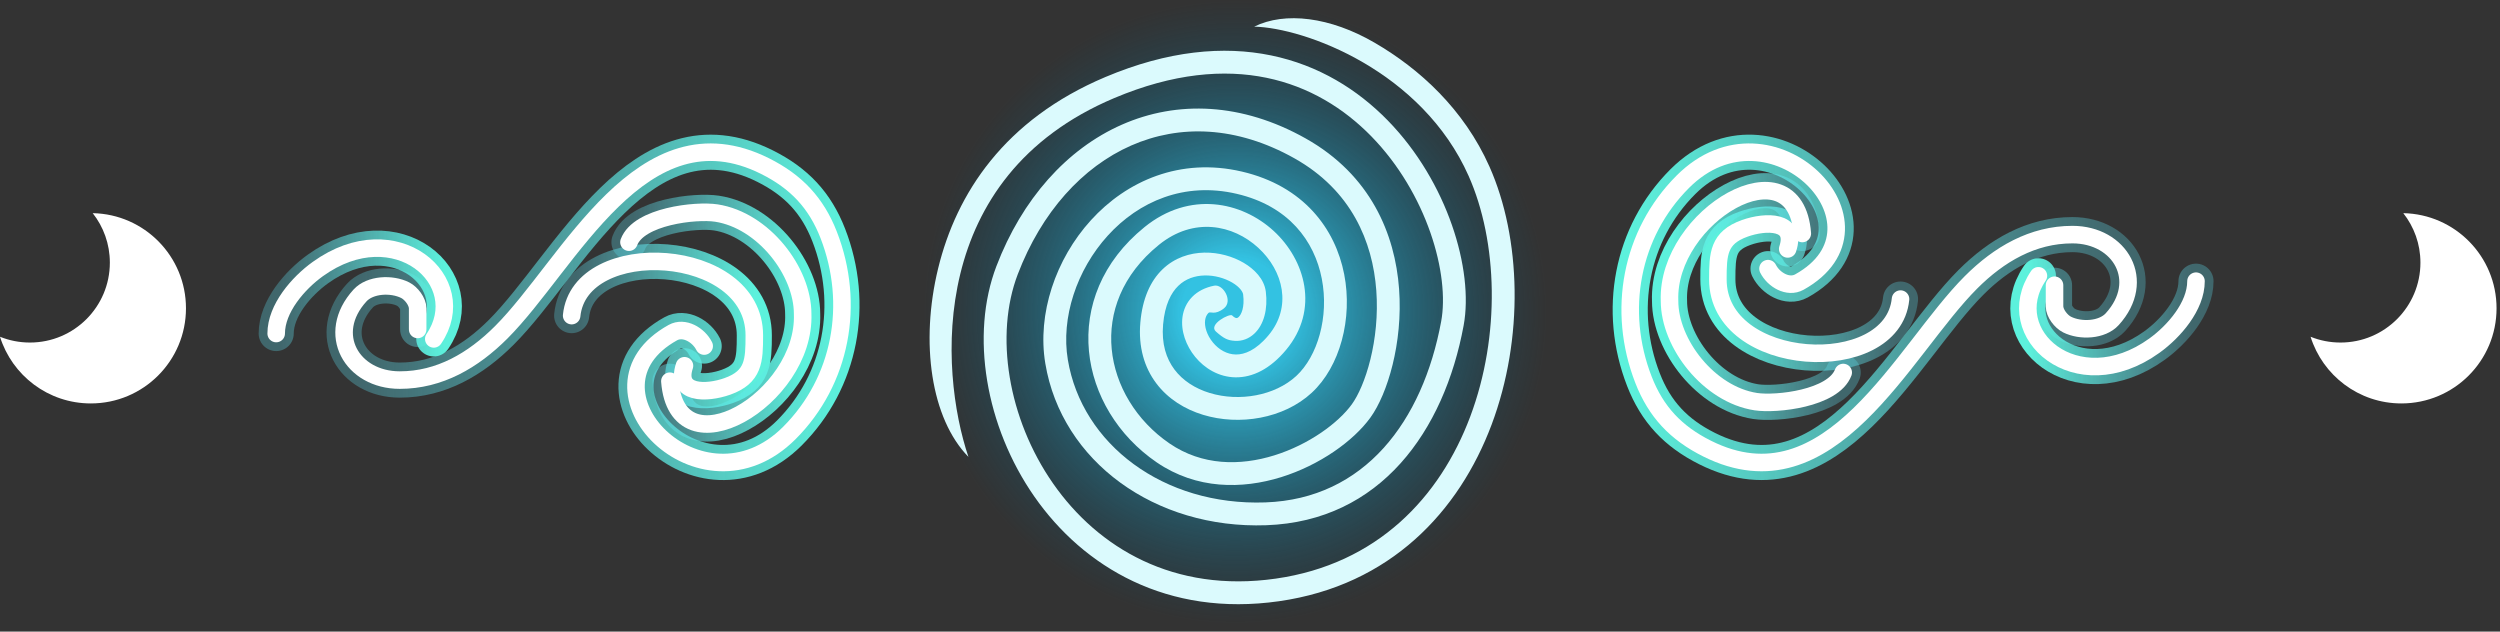 <svg width="285" height="72" viewBox="0 0 285 72" fill="none" xmlns="http://www.w3.org/2000/svg">
<rect x="0" y="0" width="285" height="72" fill="#333333" stroke="none"/>
<circle cx="35.579" cy="35.579" r="35.579" transform="matrix(-4.37114e-08 1 1 4.37114e-08 105.262 0)" fill="url(#paint0_radial_422_15807)"/>
<path fill-rule="evenodd" clip-rule="evenodd" d="M106.948 30.595C104.882 39.059 106.13 47.727 110.401 52.084C108.726 47.131 107.552 39.099 109.477 31.212C111.387 23.391 116.343 15.687 127.029 11.178C133.766 8.336 139.545 7.871 144.382 8.868C149.223 9.865 153.216 12.347 156.343 15.553C159.477 18.764 161.729 22.689 163.063 26.516C164.404 30.362 164.782 34.003 164.293 36.643C162.181 48.052 155.55 56.871 144.266 57.274C132.643 57.689 123.341 50.655 121.733 41.005C120.939 36.242 122.729 30.775 126.293 26.854C129.826 22.968 135.004 20.7 140.98 22.094C146.944 23.486 149.849 27.498 150.682 31.761C151.538 36.138 150.187 40.633 147.769 42.866C145.34 45.108 141.285 45.828 137.912 44.801C136.253 44.296 134.839 43.39 133.889 42.126C132.952 40.877 132.401 39.195 132.593 36.993C132.79 34.728 133.51 33.372 134.334 32.577C135.16 31.782 136.222 31.424 137.342 31.402C138.476 31.38 139.61 31.707 140.46 32.206C141.366 32.738 141.684 33.291 141.719 33.571C141.906 35.068 141.491 35.878 141.206 36.141C141.082 36.255 141 36.262 140.955 36.259C140.9 36.256 140.723 36.223 140.46 35.96C140.198 35.697 137.699 36.986 138.619 37.801C139.54 38.616 139.97 38.807 140.795 38.858C141.632 38.909 142.391 38.59 142.972 38.054C144.097 37.015 144.549 35.222 144.303 33.248C144.121 31.792 142.975 30.664 141.778 29.961C140.527 29.227 138.922 28.767 137.291 28.799C135.645 28.832 133.913 29.369 132.528 30.702C131.143 32.037 130.236 34.042 129.999 36.768C129.757 39.555 130.454 41.886 131.808 43.689C133.149 45.475 135.071 46.658 137.154 47.291C141.266 48.543 146.322 47.744 149.534 44.779C152.756 41.805 154.226 36.321 153.237 31.261C152.226 26.087 148.624 21.204 141.571 19.559C134.53 17.916 128.427 20.637 124.367 25.103C120.338 29.535 118.223 35.784 119.165 41.433C121.028 52.611 131.685 60.328 144.359 59.876C157.373 59.411 164.627 49.139 166.853 37.117C167.449 33.901 166.96 29.785 165.521 25.659C164.076 21.513 161.636 17.248 158.207 13.734C154.772 10.214 150.33 7.435 144.908 6.318C139.48 5.199 133.165 5.764 126.017 8.78C114.488 13.644 109.031 22.066 106.948 30.595Z" fill="#DBFAFD"/>
<path fill-rule="evenodd" clip-rule="evenodd" d="M12.523 29.939C12.523 34.971 8.444 39.05 3.411 39.05C2.205 39.05 1.054 38.816 -6.15913e-07 38.39C1.379 42.796 5.493 45.992 10.354 45.992C16.344 45.992 21.201 41.136 21.201 35.145C21.201 29.226 16.46 24.415 10.569 24.3C11.793 25.851 12.523 27.809 12.523 29.939Z" fill="white"/>
<path fill-rule="evenodd" clip-rule="evenodd" d="M275.929 29.939C275.929 34.971 271.85 39.05 266.818 39.05C265.611 39.05 264.46 38.816 263.406 38.39C264.786 42.796 268.899 45.992 273.76 45.992C279.75 45.992 284.607 41.136 284.607 35.145C284.607 29.226 279.867 24.415 273.975 24.3C275.199 25.851 275.929 27.809 275.929 29.939Z" fill="white"/>
<path fill-rule="evenodd" clip-rule="evenodd" d="M117.916 56.608C123.531 64.661 133.104 70.355 145.798 68.541C158.514 66.725 166.337 58.293 170.046 48.402C173.735 38.565 173.421 27.145 169.8 18.996C166.884 12.437 161.814 7.84 156.714 4.873C151.637 1.919 146.482 1.301 142.98 3.036C145.828 3.103 150.627 4.343 155.405 7.123C160.162 9.891 164.782 14.117 167.421 20.053C170.741 27.524 171.079 38.233 167.608 47.487C164.158 56.687 157.011 64.31 145.43 65.964C133.826 67.622 125.175 62.468 120.052 55.119C114.879 47.7 113.386 38.17 116.024 31.271C118.744 24.156 123.409 19.032 128.946 16.594C134.454 14.168 140.966 14.336 147.579 18.056C154.053 21.698 156.489 27.537 156.899 33.125C157.105 35.93 156.795 38.653 156.228 40.955C155.655 43.278 154.842 45.083 154.107 46.094C152.561 48.219 149.234 50.676 145.281 51.908C141.359 53.131 137.03 53.089 133.332 50.558C129.507 47.941 127.129 43.94 126.734 39.794C126.342 35.684 127.889 31.333 132.115 27.913C136.084 24.699 140.568 25.614 143.433 28.24C146.337 30.902 147.294 35 144.614 38.217C143.164 39.956 141.855 40.426 140.886 40.413C139.886 40.399 138.949 39.868 138.268 39.038C137.572 38.189 137.284 37.201 137.385 36.485C137.432 36.148 137.561 35.88 137.765 35.671C137.971 35.461 138.493 35.987 139.54 35.145C140.586 34.302 139.439 32.362 138.416 32.567C137.394 32.771 136.539 33.202 135.904 33.851C135.268 34.501 134.922 35.301 134.806 36.123C134.582 37.726 135.216 39.422 136.255 40.689C137.31 41.974 138.922 42.989 140.85 43.016C142.81 43.043 144.81 42.048 146.614 39.883C150.442 35.29 148.796 29.625 145.192 26.321C141.548 22.981 135.619 21.726 130.477 25.889C125.59 29.845 123.666 35.039 124.142 40.041C124.615 45.007 127.443 49.683 131.862 52.707C136.408 55.817 141.625 55.775 146.056 54.394C150.455 53.023 154.287 50.273 156.212 47.625C157.213 46.25 158.135 44.096 158.756 41.578C159.381 39.04 159.723 36.041 159.495 32.934C159.037 26.699 156.266 19.955 148.855 15.787C141.584 11.697 134.211 11.431 127.896 14.211C121.61 16.98 116.512 22.703 113.592 30.341C110.589 38.194 112.35 48.623 117.916 56.608Z" fill="#DBFAFD"/>
<path d="M47.613 37.411C47.613 38.159 47.613 35.914 47.613 35.165C47.613 34.367 46.864 33.418 46.184 33.078C44.645 32.309 42.192 32.419 41.035 33.691C37.052 38.072 40.129 43.331 45.572 43.331C50.108 43.331 53.939 41.088 57.14 37.887C64.912 30.115 73.148 11.902 87.217 18.936C90.78 20.718 93.051 23.133 94.475 26.795C97.525 34.637 95.923 43.425 89.984 49.364C79.924 59.424 65.187 44.319 76.703 37.921C77.992 37.205 79.644 38.189 80.276 39.452" stroke="url(#paint1_linear_422_15807)" stroke-width="4" stroke-linecap="round"/>
<path d="M65.169 35.982C66.078 26.894 85.992 27.972 85.992 38.227C85.992 41.128 85.925 42.976 82.93 44.045C80.563 44.891 76.935 44.984 78.03 41.698" stroke="url(#paint2_linear_422_15807)" stroke-width="4" stroke-linecap="round"/>
<path d="M71.702 27.612C72.816 24.64 79.347 23.932 81.668 24.289C87.028 25.114 91.504 30.919 91.504 35.778C91.864 45.497 77.182 54.062 76.366 43.458" stroke="url(#paint3_linear_422_15807)" stroke-width="4" stroke-linecap="round"/>
<path d="M31.486 38.023C31.486 35.16 34.001 32.276 36.227 30.674C45.112 24.276 53.935 32.038 49.451 38.635" stroke="url(#paint4_linear_422_15807)" stroke-width="4" stroke-linecap="round"/>
<path d="M47.613 37.41C47.613 38.158 47.613 35.913 47.613 35.164C47.613 34.366 46.864 33.417 46.184 33.077C44.645 32.308 42.191 32.418 41.035 33.69C37.052 38.072 40.129 43.33 45.572 43.33C50.108 43.33 53.939 41.087 57.14 37.886C64.912 30.114 73.148 11.9 87.216 18.935C90.78 20.717 93.051 23.132 94.475 26.794C97.524 34.636 95.923 43.424 89.984 49.363C79.924 59.423 65.187 44.318 76.703 37.92C77.992 37.204 79.644 38.188 80.276 39.451" stroke="white" stroke-width="2" stroke-linecap="round"/>
<path d="M65.169 35.981C66.078 26.893 85.992 27.971 85.992 38.227C85.992 41.127 85.924 42.975 82.93 44.045C80.563 44.89 76.935 44.983 78.03 41.697" stroke="white" stroke-width="2" stroke-linecap="round"/>
<path d="M71.702 27.611C72.816 24.639 79.347 23.931 81.668 24.288C87.027 25.113 91.503 30.918 91.503 35.777C91.864 45.496 77.182 54.061 76.366 43.457" stroke="white" stroke-width="2" stroke-linecap="round"/>
<path d="M31.486 38.023C31.486 35.16 34.001 32.276 36.227 30.673C45.112 24.276 53.934 32.038 49.45 38.635" stroke="white" stroke-width="2" stroke-linecap="round"/>
<path d="M234.216 32.666C234.216 31.917 234.216 34.163 234.216 34.911C234.216 35.71 234.965 36.658 235.645 36.998C237.184 37.768 239.638 37.658 240.794 36.386C244.778 32.004 241.7 26.746 236.258 26.746C231.721 26.746 227.891 28.988 224.69 32.189C216.918 39.962 208.682 58.175 194.613 51.141C191.05 49.359 188.779 46.943 187.354 43.281C184.305 35.44 185.906 26.651 191.846 20.712C201.906 10.652 216.643 25.757 205.126 32.155C203.838 32.871 202.185 31.888 201.554 30.624" stroke="url(#paint5_linear_422_15807)" stroke-width="4" stroke-linecap="round"/>
<path d="M216.66 34.094C215.751 43.183 195.837 42.105 195.837 31.849C195.837 28.948 195.905 27.1 198.9 26.031C201.266 25.186 204.894 25.093 203.799 28.378" stroke="url(#paint6_linear_422_15807)" stroke-width="4" stroke-linecap="round"/>
<path d="M210.128 42.464C209.013 45.437 202.483 46.144 200.161 45.787C194.802 44.962 190.326 39.157 190.326 34.299C189.965 24.579 204.648 16.014 205.463 26.618" stroke="url(#paint7_linear_422_15807)" stroke-width="4" stroke-linecap="round"/>
<path d="M250.343 32.054C250.343 34.916 247.828 37.8 245.603 39.403C236.717 45.8 227.895 38.038 232.379 31.441" stroke="url(#paint8_linear_422_15807)" stroke-width="4" stroke-linecap="round"/>
<path d="M234.216 32.666C234.216 31.918 234.216 34.163 234.216 34.912C234.216 35.71 234.965 36.659 235.645 36.999C237.184 37.768 239.638 37.658 240.794 36.386C244.777 32.005 241.7 26.746 236.258 26.746C231.721 26.746 227.89 28.989 224.69 32.19C216.917 39.962 208.681 58.176 194.613 51.141C191.049 49.36 188.778 46.944 187.354 43.282C184.305 35.441 185.906 26.652 191.845 20.713C201.905 10.653 216.643 25.758 205.126 32.156C203.838 32.872 202.185 31.889 201.553 30.625" stroke="white" stroke-width="2" stroke-linecap="round"/>
<path d="M216.66 34.095C215.751 43.183 195.837 42.105 195.837 31.85C195.837 28.949 195.905 27.101 198.899 26.032C201.266 25.186 204.894 25.093 203.799 28.379" stroke="white" stroke-width="2" stroke-linecap="round"/>
<path d="M210.127 42.465C209.013 45.437 202.482 46.145 200.161 45.788C194.802 44.963 190.326 39.158 190.326 34.3C189.965 24.58 204.647 16.015 205.463 26.619" stroke="white" stroke-width="2" stroke-linecap="round"/>
<path d="M250.343 32.054C250.343 34.916 247.828 37.8 245.602 39.403C236.717 45.8 227.894 38.038 232.379 31.441" stroke="white" stroke-width="2" stroke-linecap="round"/>
<defs>
<radialGradient id="paint0_radial_422_15807" cx="0" cy="0" r="1" gradientUnits="userSpaceOnUse" gradientTransform="translate(35.579 35.579) rotate(90) scale(35.579)">
<stop offset="0.172" stop-color="#33C2E2"/>
<stop offset="1" stop-color="#045A7D" stop-opacity="0"/>
</radialGradient>
<linearGradient id="paint1_linear_422_15807" x1="39.226" y1="35.039" x2="95.986" y2="35.039" gradientUnits="userSpaceOnUse">
<stop offset="0.026" stop-color="#5FDAEB" stop-opacity="0.31"/>
<stop offset="1" stop-color="#5CF1DC"/>
</linearGradient>
<linearGradient id="paint2_linear_422_15807" x1="65.169" y1="37.171" x2="85.992" y2="37.171" gradientUnits="userSpaceOnUse">
<stop offset="0.026" stop-color="#5FDAEB" stop-opacity="0.31"/>
<stop offset="1" stop-color="#5CF1DC"/>
</linearGradient>
<linearGradient id="paint3_linear_422_15807" x1="71.702" y1="36.273" x2="91.51" y2="36.273" gradientUnits="userSpaceOnUse">
<stop offset="0.026" stop-color="#5FDAEB" stop-opacity="0.31"/>
<stop offset="1" stop-color="#5CF1DC"/>
</linearGradient>
<linearGradient id="paint4_linear_422_15807" x1="31.486" y1="33.46" x2="50.657" y2="33.46" gradientUnits="userSpaceOnUse">
<stop offset="0.026" stop-color="#5FDAEB" stop-opacity="0.31"/>
<stop offset="1" stop-color="#5CF1DC"/>
</linearGradient>
<linearGradient id="paint5_linear_422_15807" x1="242.604" y1="35.037" x2="185.844" y2="35.037" gradientUnits="userSpaceOnUse">
<stop offset="0.026" stop-color="#5FDAEB" stop-opacity="0.31"/>
<stop offset="1" stop-color="#5CF1DC"/>
</linearGradient>
<linearGradient id="paint6_linear_422_15807" x1="216.66" y1="32.906" x2="195.837" y2="32.906" gradientUnits="userSpaceOnUse">
<stop offset="0.026" stop-color="#5FDAEB" stop-opacity="0.31"/>
<stop offset="1" stop-color="#5CF1DC"/>
</linearGradient>
<linearGradient id="paint7_linear_422_15807" x1="210.128" y1="33.803" x2="190.319" y2="33.803" gradientUnits="userSpaceOnUse">
<stop offset="0.026" stop-color="#5FDAEB" stop-opacity="0.31"/>
<stop offset="1" stop-color="#5CF1DC"/>
</linearGradient>
<linearGradient id="paint8_linear_422_15807" x1="250.343" y1="36.616" x2="231.172" y2="36.616" gradientUnits="userSpaceOnUse">
<stop offset="0.026" stop-color="#5FDAEB" stop-opacity="0.31"/>
<stop offset="1" stop-color="#5CF1DC"/>
</linearGradient>
</defs>
</svg>

